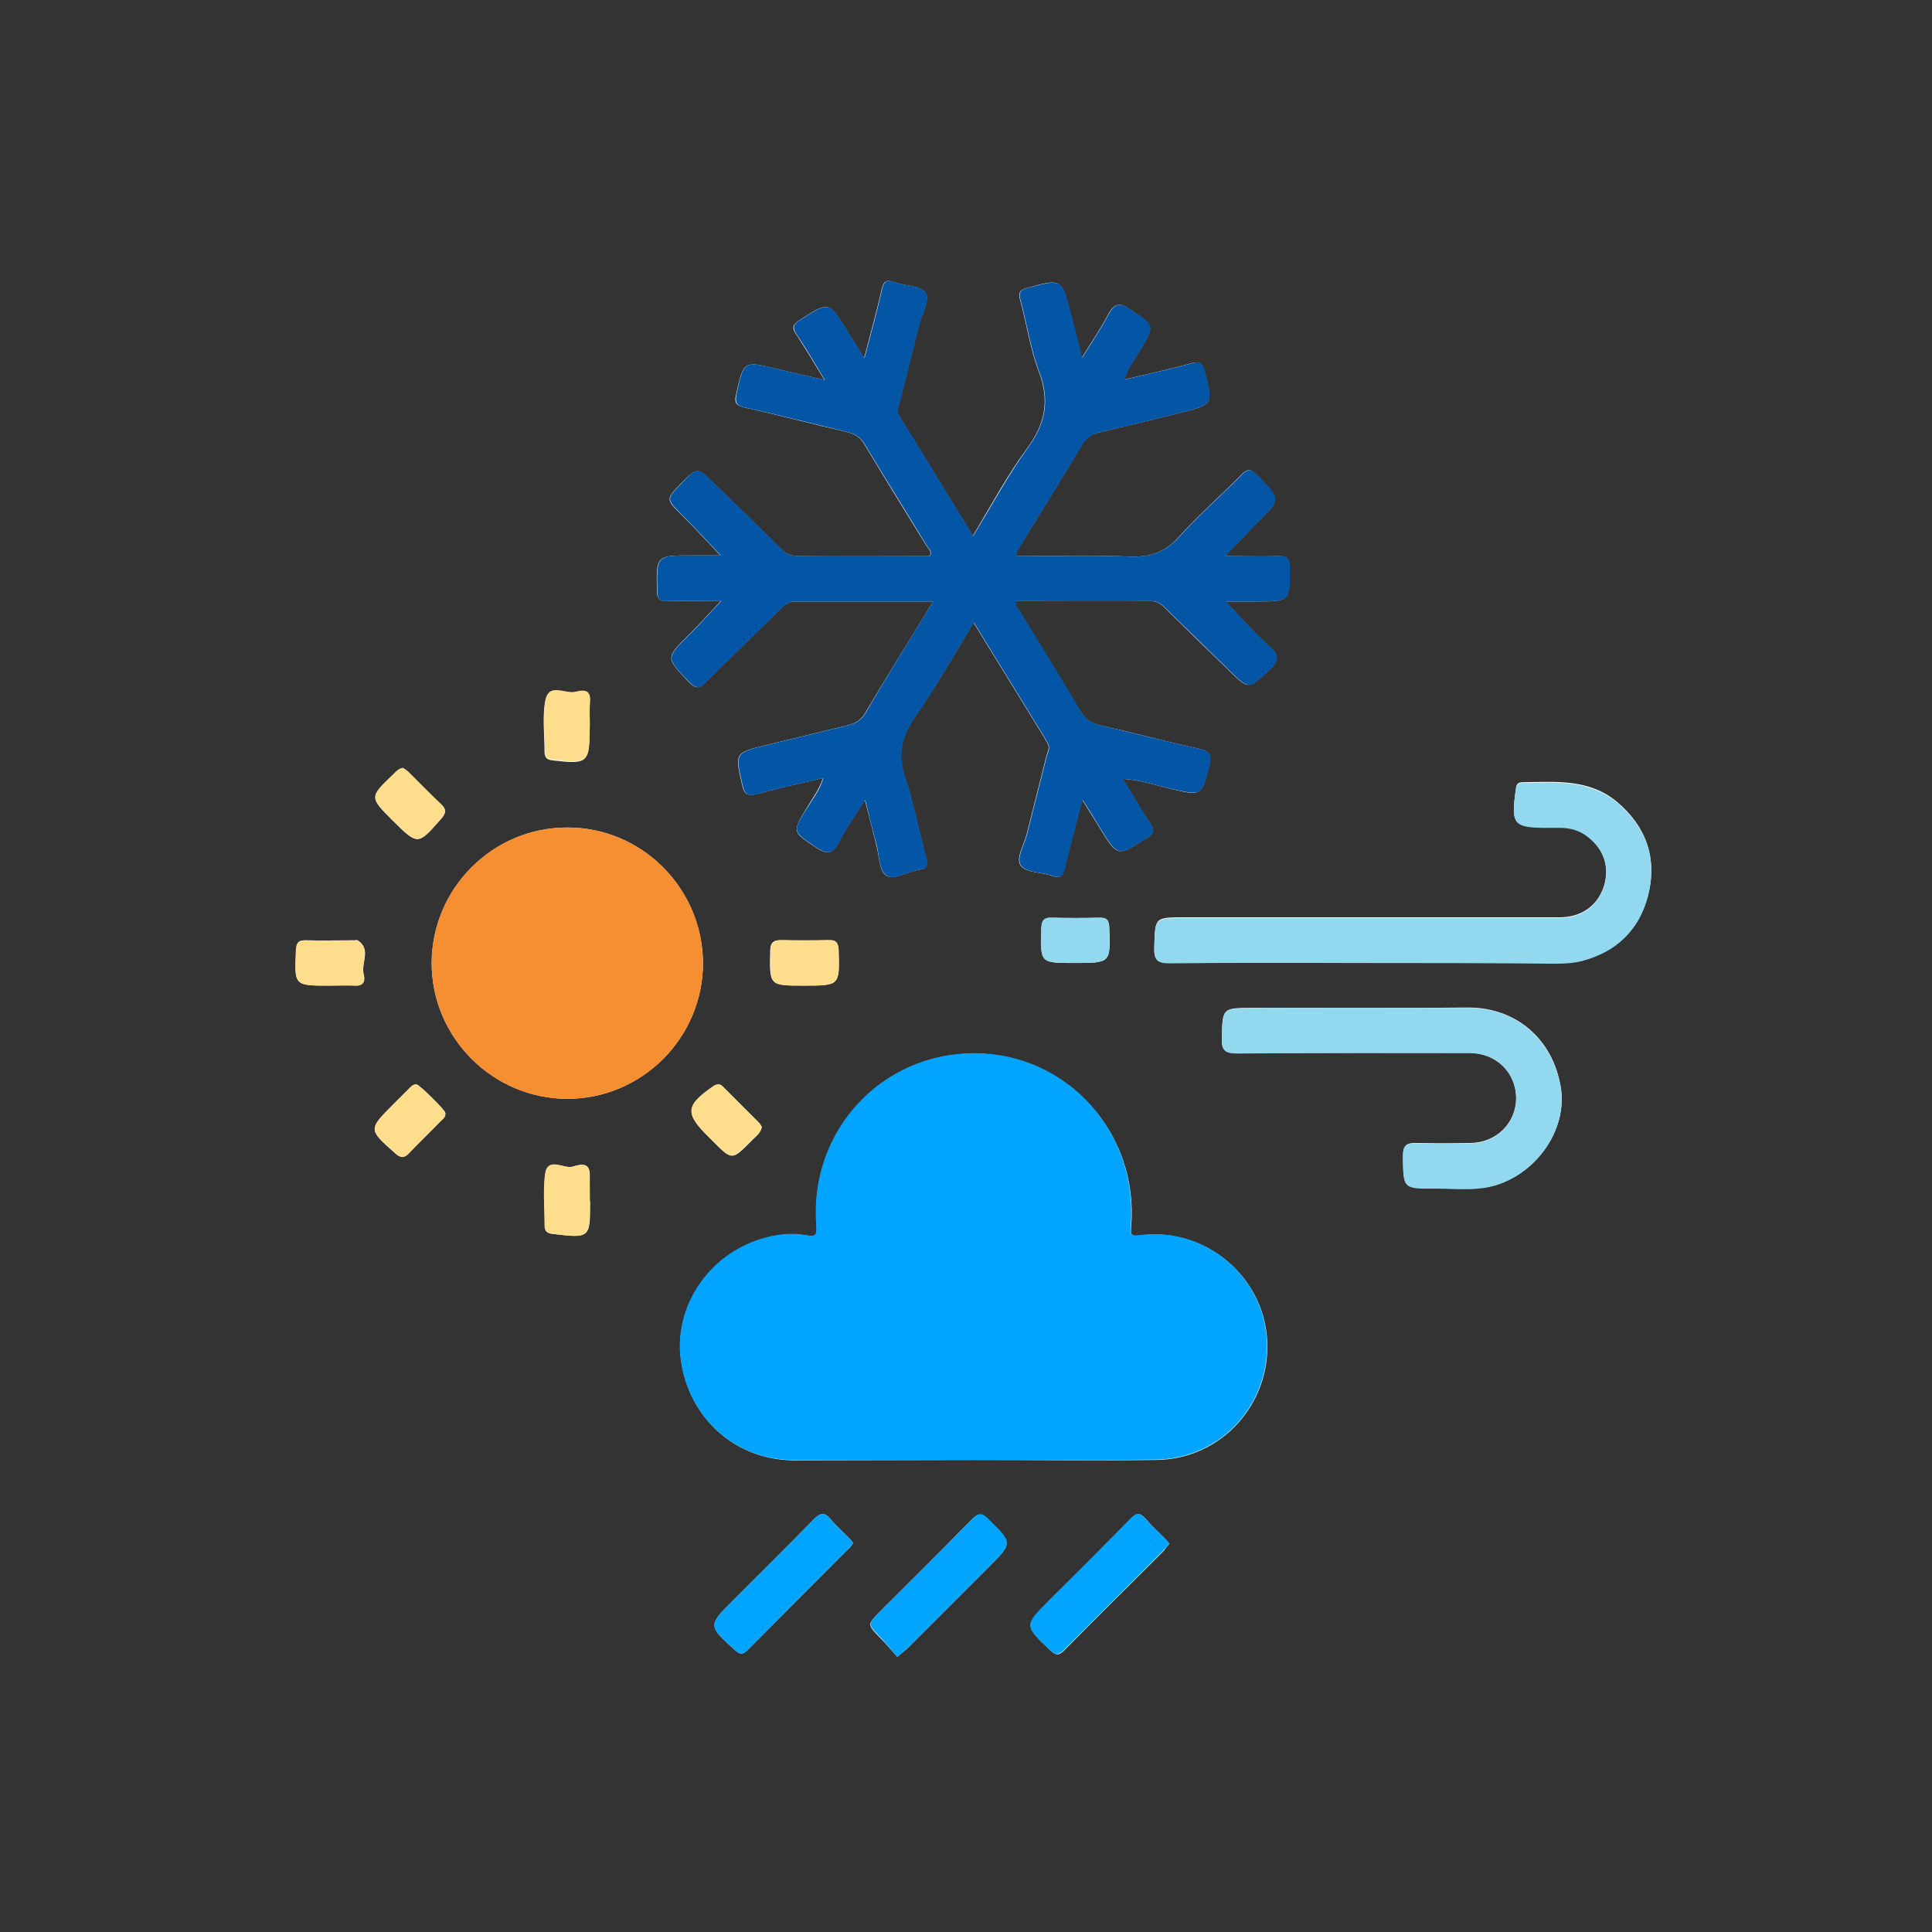 <?xml version="1.0" encoding="utf-8"?>
<!-- Generator: Adobe Illustrator 24.1.2, SVG Export Plug-In . SVG Version: 6.00 Build 0)  -->
<svg version="1.1" id="Layer_1" xmlns="http://www.w3.org/2000/svg" xmlns:xlink="http://www.w3.org/1999/xlink" x="0px" y="0px"
	 viewBox="0 0 512 512" style="enable-background:new 0 0 512 512;" xml:space="preserve">
<rect x="0" y="0" width="512" height="512" fill="#333333" stroke="none"/>
<style type="text/css">
	.st0{fill:#FEFEFE;}
	.st1{fill:#01A4FE;}
	.st2{fill:#0355A5;}
	.st3{fill:#F68F32;}
	.st4{fill:#92D8EE;}
	.st5{fill:#FEDD8C;}
</style>
<path class="st0" d="M257.9,386.9c16.2,0,32.4,0.2,48.6,0c17.2-0.2,30.4-14.9,29.3-32c-1.1-16.9-16.6-29.7-33.6-27.5
	c-2.8,0.4-2.6-0.5-2.4-2.6c1.9-24.6-17-45.4-41.3-45.6c-24.8-0.2-44,20.6-42.1,45.6c0.2,2.7-0.2,3-2.8,2.6c-4-0.7-7.9-0.2-11.8,1
	c-14.1,4.3-23.2,18.1-21.3,32.1c2.1,15.3,14.3,26.3,29.6,26.5C225.9,387,241.9,386.9,257.9,386.9z M247.3,159.4
	c-6.3,10.2-12.2,19.8-18,29.5c-1.1,1.9-2.5,2.8-4.6,3.3c-7.1,1.7-14.3,3.5-21.4,5.2c-8.7,2.1-8.6,2.1-6.6,10.7
	c0.6,2.7,1.6,2.9,4,2.3c5.6-1.5,11.3-2.8,17.4-4.2c-1.1,3.3-2.9,5.5-4.3,7.9c-3.9,6.5-3.8,6.3,2.3,10.4c3.1,2.1,4.6,1.9,6.3-1.5
	c1.8-3.6,4.3-7,6.8-11c1.2,4.6,2.1,8.2,3,11.8c0.8,2.9,0.8,7,2.6,8.2c2.2,1.4,5.8-1.1,8.8-1.5c2.3-0.3,2.3-1.4,1.8-3.3
	c-1.9-7-3.2-14.1-5.5-20.9c-2.1-6.1-1.2-10.9,2.5-16.2c5.5-7.9,10.3-16.4,15.6-25.1c6.3,10.3,12.4,20.1,18.4,29.9
	c0.4,0.6,0.7,1.3,1.1,1.9c0.9,1.3,0.1,2.4-0.2,3.6c-1.7,6.9-3.5,13.7-5.2,20.6c-0.7,2.9-3,6.4-1.6,8.4c1.4,1.9,5.5,1.7,8.3,2.7
	c2.4,0.9,2.9-0.1,3.4-2.2c1.3-5.7,2.9-11.4,4.6-17.9c1.8,2.9,3.2,5,4.5,7.2c4.9,8,4.8,7.9,12.7,2.8c1.8-1.2,2-2,0.8-3.8
	c-2.5-3.7-4.7-7.6-7.3-11.8c4.8,0.3,8.7,1.7,12.6,2.6c8.4,2,8.3,2,10.4-6.4c0.6-2.5,0.1-3.5-2.5-4.1c-8.9-2-17.7-4.3-26.5-6.3
	c-2.3-0.5-3.9-1.6-5.2-3.7c-5.3-8.9-10.8-17.6-16.1-26.5c-0.5-0.8-1.5-1.4-0.8-2.7c11.8,0,23.7,0,35.5,0c1.7,0,2.7,0.7,3.8,1.8
	c5.6,5.5,11.2,11,16.9,16.5c5.4,5.3,5.2,5.1,10.7,0c2.8-2.6,2.7-4-0.1-6.5c-4-3.5-7.5-7.6-11.4-11.7c2.8,0,5.3,0,7.8,0
	c9.3,0,9.3,0,9.1-9.3c0-2.1-0.6-2.7-2.7-2.7c-4.7,0.1-9.3,0-14.4,0c3-3.1,5.6-5.9,8.3-8.6c6.6-6.5,6.6-6.4,0-13.1
	c-1.5-1.5-2.3-1.5-3.8,0c-5.5,5.6-11.5,10.8-16.7,16.6c-3.7,4.1-7.6,5.4-13,5.2c-10-0.4-20.1-0.1-30.1-0.1c-0.1-1.5,0.7-2.2,1.2-3
	c5.4-8.8,10.9-17.6,16.2-26.5c1.1-1.9,2.5-2.8,4.6-3.3c7.1-1.7,14.3-3.4,21.4-5.2c8.9-2.2,8.8-2.2,6.5-11.1c-0.6-2.2-1.4-2.6-3.6-2
	c-5.7,1.6-11.5,2.8-17.7,4.3c1-3.2,2.7-5.3,4.1-7.6c4.1-6.8,4-6.6-2.5-11c-2.8-1.9-4.2-1.7-5.8,1.3c-2,3.8-4.4,7.3-7,11.5
	c-1.2-4.6-2.1-8.2-3-11.8c-2.4-9.2-2.4-9.2-11.5-6.7c-2.1,0.6-2.4,1.4-1.8,3.4c1.7,6.2,2.6,12.8,4.9,18.8c2.9,7.6,1.7,13.8-3.1,20.3
	c-5.3,7.2-9.5,15.1-14.4,23.2c-6.4-10.4-12.5-20.4-18.6-30.3c-0.3-0.5-0.6-1.1-1-1.6c-0.9-1.2-0.1-2.4,0.2-3.6
	c1.7-6.9,3.5-13.7,5.2-20.6c0.7-2.9,3-6.4,1.6-8.4c-1.4-1.9-5.5-1.7-8.2-2.7c-2.4-0.9-2.9,0-3.4,2.1c-1.3,5.8-2.9,11.4-4.6,18
	c-1.8-2.8-3.1-5-4.5-7.2c-4.9-7.9-4.8-7.9-12.7-2.8c-1.8,1.2-2,2-0.8,3.7c2.4,3.7,4.7,7.5,7.5,12.1c-4.8-1.1-8.6-2-12.5-2.9
	c-9-2.2-8.9-2.2-10.9,6.6c-0.5,2.1-0.3,3,2.2,3.6c9.1,2,18.1,4.4,27.2,6.5c2.1,0.5,3.5,1.4,4.6,3.3c5.4,9,10.9,17.9,16.4,26.8
	c0.5,0.8,1.5,1.4,0.9,2.7c-11.8,0-23.7,0-35.5,0c-1.7,0-2.8-0.7-3.9-1.8c-6-5.9-11.9-11.7-17.9-17.5c-4.3-4.2-4.3-4.2-8.5,0
	c-4.2,4.3-4.2,4.3,0.1,8.5c3.4,3.4,6.7,7,10.2,10.7c-2.8,0-5.3,0-7.7,0c-9.3,0-9.3,0-9.1,9.4c0,2.1,0.7,2.7,2.7,2.7
	c4.7-0.1,9.4,0,14.2,0c-3,3.2-5.6,6.1-8.4,8.9c-6.3,6.2-6.2,6.1,0,12.6c1.8,1.8,2.7,1.7,4.4,0c6.6-6.6,13.4-13.1,20-19.6
	c1.1-1.1,2.1-1.8,3.8-1.8C222.8,159.4,234.7,159.4,247.3,159.4z M150.4,219.3c-19.8,0-35.9,16.1-36,35.9c0,19.7,16.1,35.9,35.9,36
	c19.8,0,35.9-16.1,36-35.9C186.2,235.4,170.1,219.3,150.4,219.3z M362.1,255.2c16.6,0,33.1,0,49.7,0c2.5,0,5-0.1,7.4-0.7
	c9.1-2.3,15.2-8.1,17.5-17.1c2.6-9.9-0.4-18.4-8.3-25c-7.4-6.1-16.3-5.2-25-5.1c-1.3,0-1.6,0.8-1.7,1.9c-1.3,9.3-0.7,10,8.6,10
	c0.9,0,1.7,0,2.6,0c3-0.1,5.7,0.6,8,2.5c4.3,3.4,5.7,8.3,4.1,13.3c-1.7,5.1-6,8.1-11.7,8.1c-33.1,0-66.3,0-99.4,0c-8,0-7.8,0-8,8
	c-0.1,3,0.7,4,3.9,4C327.2,255.1,344.7,255.2,362.1,255.2z M359,267.1c-9,0-17.9,0-26.9,0c-8.3,0-8.1,0-8.3,8.1
	c-0.1,3.2,0.9,3.9,4,3.9c20.6-0.1,41.1-0.1,61.7-0.1c7,0,12.2,5.2,12.3,11.9c0,6.7-5.2,11.9-12.1,12c-4.7,0.1-9.5,0.1-14.2,0
	c-2.6-0.1-3.7,0.5-3.7,3.4c0.1,8.6-0.1,8.6,8.6,8.6c5.7-0.1,11.5,0.7,17-1.2c10.8-3.8,18-15.2,16.2-25.7
	c-2.1-12.6-11.7-20.9-24.3-21C379.2,267.1,369.1,267.1,359,267.1z M226.1,408.9c-0.5-0.6-0.9-1.1-1.3-1.5c-1.6-1.6-3.3-3.1-4.7-4.8
	c-1.6-1.9-2.7-1.7-4.4,0c-7,7.2-14.2,14.3-21.3,21.4c-6.8,6.8-6.8,6.8,0.4,13.3c1.3,1.2,2.1,1.2,3.3,0c8.8-8.9,17.7-17.8,26.6-26.7
	C225.2,410.2,225.6,409.6,226.1,408.9z M237.8,439.1c1.2-1.1,2-1.6,2.7-2.3c7.2-7.2,14.4-14.4,21.6-21.6c6.3-6.3,6.2-6.2-0.2-12.5
	c-1.7-1.7-2.7-1.7-4.4,0c-8,8.2-16.1,16.2-24.2,24.3c-3.5,3.5-3.5,3.5-0.1,7C234.8,435.6,236.2,437.3,237.8,439.1z M309.9,409.1
	c-0.6-0.7-1-1.2-1.5-1.7c-1.6-1.6-3.3-3.1-4.7-4.8c-1.5-1.8-2.5-1.7-4.1,0c-7.1,7.3-14.4,14.5-21.6,21.7c-6.6,6.6-6.5,6.5,0.4,13.1
	c1.4,1.3,2.2,1.4,3.6,0c8.7-8.8,17.6-17.6,26.4-26.4C308.9,410.3,309.3,409.8,309.9,409.1z M156.3,192c0-2.1-0.1-4.2,0-6.3
	c0.1-3.2-2.4-2.6-3.9-2.2c-2.7,0.6-7-2.5-7.9,2.2c-0.8,4.3-0.2,8.9-0.2,13.4c0,1.4,0.4,2.2,2,2.4c9.5,1.1,9.9,0.8,9.9-8.6
	C156.3,192.5,156.3,192.2,156.3,192z M284.6,255.2c9.7,0,9.7,0,9.4-9.2c-0.1-2-0.5-2.9-2.7-2.8c-4.2,0.1-8.4,0.1-12.6,0
	c-2.2-0.1-2.6,0.9-2.7,2.9C275.7,255.2,275.6,255.2,284.6,255.2z M87.2,261.2c2.4,0,4.7-0.1,7.1,0c2.3,0.1,2.5-1.6,2.1-3
	c-0.8-3,2.1-6.6-1.6-9c-0.2-0.1-0.5,0-0.7,0c-4.3,0-8.7,0.1-13,0c-2,0-2.5,0.8-2.6,2.6C78,261.2,77.9,261.2,87.2,261.2z
	 M212.9,261.2c9.7,0,9.6,0,9.3-9.2c-0.1-2.1-0.7-2.8-2.8-2.8c-4.1,0.1-8.2,0.1-12.3,0c-2.3-0.1-3,0.7-3,3
	C203.9,261.2,203.9,261.2,212.9,261.2z M156.3,318c0-2.2,0-4.5,0-6.7c0-3.8-3.2-2.5-4.6-2.1c-2.4,0.6-6.6-2.7-7.2,2.1
	c-0.6,4.4-0.1,8.9-0.1,13.4c0,1.5,0.4,2.1,2.1,2.3c9.9,1.1,9.9,1.2,9.9-8.6C156.3,318.3,156.3,318.2,156.3,318z M106.8,203.5
	c-1.3,0.2-1.9,1.1-2.6,1.8c-6.3,6-6.3,6-0.2,12.1c6.8,6.7,6.7,6.7,13-0.5c1.3-1.5,1.2-2.4-0.1-3.7c-2.9-2.8-5.6-5.6-8.5-8.4
	C107.9,204.2,107.2,203.9,106.8,203.5z M110.4,287.4c-0.9-0.1-1.4,0.5-1.9,1c-1.4,1.4-2.8,2.8-4.2,4.2c-6.7,6.7-6.7,6.7,0.4,13
	c1.4,1.3,2.4,1.4,3.7,0c2.8-2.9,5.6-5.6,8.4-8.5c0.6-0.6,1.4-1.1,1.2-2.2C117.9,294.1,111.2,287.5,110.4,287.4z M201.9,298.7
	c-0.2-0.4-0.4-0.8-0.8-1.2c-3.2-3.2-6.3-6.3-9.5-9.5c-0.9-0.9-1.6-0.7-2.6,0c-7.2,4.9-7.5,7-1.5,13c0.5,0.5,1.1,1.1,1.6,1.6
	c4.9,4.9,4.9,4.9,9.8,0C200,301.4,201.5,300.5,201.9,298.7z"/>
<path class="st1" d="M257.9,386.9c-16,0-31.9,0.1-47.9,0c-15.3-0.1-27.5-11.2-29.6-26.5c-1.9-14,7.2-27.8,21.3-32.1
	c3.9-1.2,7.9-1.7,11.8-1c2.6,0.5,3,0.2,2.8-2.6c-1.9-25,17.3-45.7,42.1-45.6c24.3,0.1,43.2,20.9,41.3,45.6c-0.2,2.1-0.4,3,2.4,2.6
	c17-2.2,32.5,10.6,33.6,27.5c1.1,17.2-12.1,31.8-29.3,32C290.3,387,274.1,386.9,257.9,386.9z"/>
<path class="st2" d="M247.3,159.4c-12.7,0-24.5,0-36.4,0c-1.7,0-2.7,0.7-3.8,1.8c-6.7,6.6-13.4,13-20,19.6c-1.7,1.7-2.6,1.8-4.4,0
	c-6.3-6.5-6.3-6.4,0-12.6c2.8-2.8,5.4-5.7,8.4-8.9c-4.9,0-9.6-0.1-14.2,0c-2.1,0.1-2.7-0.5-2.7-2.7c-0.2-9.4-0.2-9.4,9.1-9.4
	c2.5,0,5,0,7.7,0c-3.5-3.7-6.8-7.3-10.2-10.7c-4.3-4.3-4.3-4.2-0.1-8.5c4.1-4.3,4.1-4.3,8.5,0c6,5.8,12,11.7,17.9,17.5
	c1.1,1.1,2.1,1.8,3.9,1.8c11.8-0.1,23.7,0,35.5,0c0.6-1.3-0.4-1.9-0.9-2.7c-5.4-8.9-11-17.8-16.4-26.8c-1.1-1.9-2.5-2.8-4.6-3.3
	c-9.1-2.2-18.1-4.5-27.2-6.5c-2.4-0.5-2.6-1.5-2.2-3.6c1.9-8.8,1.9-8.8,10.9-6.6c3.8,0.9,7.7,1.8,12.5,2.9c-2.8-4.6-5-8.4-7.5-12.1
	c-1.1-1.7-1-2.6,0.8-3.7c7.9-5.1,7.8-5.1,12.7,2.8c1.3,2.2,2.7,4.3,4.5,7.2c1.7-6.5,3.3-12.2,4.6-18c0.5-2.1,1-3,3.4-2.1
	c2.8,1,6.9,0.8,8.2,2.7c1.4,2-0.9,5.5-1.6,8.4c-1.7,6.9-3.5,13.7-5.2,20.6c-0.3,1.1-1.1,2.3-0.2,3.6c0.4,0.5,0.6,1.1,1,1.6
	c6.1,9.9,12.2,19.9,18.6,30.3c5-8.1,9.2-16,14.4-23.2c4.8-6.5,6-12.7,3.1-20.3c-2.3-6-3.2-12.5-4.9-18.8c-0.6-2-0.3-2.8,1.8-3.4
	c9.1-2.4,9.1-2.5,11.5,6.7c0.9,3.6,1.9,7.2,3,11.8c2.6-4.2,5-7.7,7-11.5c1.6-3,3-3.2,5.8-1.3c6.5,4.3,6.6,4.1,2.5,11
	c-1.4,2.3-3.1,4.4-4.1,7.6c6.2-1.5,12-2.7,17.7-4.3c2.2-0.6,3-0.3,3.6,2c2.3,8.8,2.3,8.9-6.5,11.1c-7.1,1.8-14.3,3.5-21.4,5.2
	c-2,0.5-3.5,1.4-4.6,3.3c-5.3,8.9-10.8,17.6-16.2,26.5c-0.5,0.8-1.3,1.5-1.2,3c10,0,20.1-0.3,30.1,0.1c5.4,0.2,9.3-1.2,13-5.2
	c5.2-5.8,11.2-11,16.7-16.6c1.5-1.5,2.3-1.5,3.8,0c6.6,6.6,6.7,6.5,0,13.1c-2.7,2.7-5.3,5.5-8.3,8.6c5,0,9.7,0.1,14.4,0
	c2.1-0.1,2.7,0.5,2.7,2.7c0.2,9.3,0.2,9.3-9.1,9.3c-2.5,0-5,0-7.8,0c3.9,4.1,7.4,8.2,11.4,11.7c2.8,2.5,2.9,3.9,0.1,6.5
	c-5.4,5.1-5.3,5.3-10.7,0c-5.6-5.5-11.3-11-16.9-16.5c-1.1-1.1-2.1-1.8-3.8-1.8c-11.8,0.1-23.7,0-35.5,0c-0.7,1.3,0.3,1.9,0.8,2.7
	c5.4,8.8,10.9,17.6,16.1,26.5c1.3,2.1,2.9,3.2,5.2,3.7c8.8,2.1,17.6,4.3,26.5,6.3c2.6,0.6,3.1,1.6,2.5,4.1c-2.1,8.4-2,8.3-10.4,6.4
	c-4-0.9-7.9-2.3-12.6-2.6c2.6,4.2,4.8,8.1,7.3,11.8c1.2,1.7,0.9,2.6-0.8,3.8c-7.9,5.1-7.8,5.2-12.7-2.8c-1.3-2.2-2.7-4.4-4.5-7.2
	c-1.7,6.5-3.3,12.2-4.6,17.9c-0.5,2.1-1,3.1-3.4,2.2c-2.8-1-6.9-0.8-8.3-2.7c-1.4-2,0.9-5.5,1.6-8.4c1.7-6.9,3.5-13.7,5.2-20.6
	c0.3-1.1,1.1-2.3,0.2-3.6c-0.4-0.6-0.7-1.3-1.1-1.9c-6-9.8-12.1-19.6-18.4-29.9c-5.4,8.7-10.1,17.2-15.6,25.1
	c-3.7,5.3-4.6,10.1-2.5,16.2c2.3,6.8,3.6,14,5.5,20.9c0.5,1.9,0.5,3-1.8,3.3c-3.1,0.4-6.6,3-8.8,1.5c-1.9-1.2-1.9-5.4-2.6-8.2
	c-1-3.6-1.9-7.2-3-11.8c-2.5,4.1-5,7.4-6.8,11c-1.7,3.4-3.2,3.6-6.3,1.5c-6.2-4.2-6.3-4-2.3-10.4c1.5-2.4,3.3-4.6,4.3-7.9
	c-6.1,1.4-11.8,2.7-17.4,4.2c-2.4,0.7-3.4,0.4-4-2.3c-2-8.6-2.1-8.6,6.6-10.7c7.1-1.7,14.3-3.5,21.4-5.2c2.1-0.5,3.5-1.4,4.6-3.3
	C235.1,179.2,241,169.6,247.3,159.4z"/>
<path class="st3" d="M150.4,219.3c19.8,0,35.9,16.2,35.9,36c0,19.8-16.2,35.9-36,35.9c-19.7,0-35.9-16.2-35.9-36
	C114.4,235.4,130.6,219.2,150.4,219.3z"/>
<path class="st4" d="M362.1,255.2c-17.4,0-34.9-0.1-52.3,0.1c-3.2,0-4-1-3.9-4c0.2-8,0-8,8-8c33.1,0,66.3,0,99.4,0
	c5.7,0,10-3.1,11.7-8.1c1.7-5,0.2-9.9-4.1-13.3c-2.3-1.9-5.1-2.6-8-2.5c-0.9,0-1.7,0-2.6,0c-9.3,0-9.9-0.8-8.6-10
	c0.2-1.1,0.4-1.9,1.7-1.9c8.7-0.1,17.6-1,25,5.1c7.9,6.6,10.9,15.1,8.3,25c-2.4,9-8.4,14.7-17.5,17.1c-2.4,0.6-4.9,0.7-7.4,0.7
	C395.2,255.2,378.7,255.2,362.1,255.2z"/>
<path class="st4" d="M359,267.1c10.1,0,20.2,0,30.3,0c12.5,0,22.1,8.4,24.3,21c1.8,10.4-5.4,21.8-16.2,25.7c-5.5,2-11.3,1.2-17,1.2
	c-8.7,0.1-8.5,0-8.6-8.6c0-3,1-3.5,3.7-3.4c4.7,0.2,9.5,0.1,14.2,0c6.9-0.1,12.1-5.3,12.1-12c0-6.7-5.3-11.9-12.3-11.9
	c-20.6,0-41.1-0.1-61.7,0.1c-3.1,0-4-0.8-4-3.9c0.2-8.1,0-8.1,8.3-8.1C341.1,267.1,350.1,267.1,359,267.1z"/>
<g>
	<path class="st1" d="M226.1,408.9c-0.5,0.6-0.9,1.2-1.4,1.7c-8.9,8.9-17.8,17.8-26.6,26.7c-1.2,1.2-2,1.2-3.3,0
		c-7.2-6.5-7.3-6.5-0.4-13.3c7.1-7.1,14.3-14.2,21.3-21.4c1.7-1.8,2.8-1.9,4.4,0c1.4,1.7,3.1,3.2,4.7,4.8
		C225.2,407.9,225.6,408.4,226.1,408.9z"/>
	<path class="st1" d="M237.8,439.1c-1.6-1.8-3-3.6-4.5-5.2c-3.4-3.5-3.4-3.5,0.1-7c8.1-8.1,16.2-16.1,24.2-24.3
		c1.7-1.8,2.7-1.8,4.4,0c6.4,6.3,6.4,6.3,0.2,12.5c-7.2,7.2-14.4,14.4-21.6,21.6C239.8,437.5,239,438.1,237.8,439.1z"/>
	<path class="st1" d="M309.9,409.1c-0.6,0.7-1.1,1.2-1.6,1.8c-8.8,8.8-17.6,17.6-26.4,26.4c-1.4,1.4-2.2,1.3-3.6,0
		c-6.9-6.5-7-6.5-0.4-13.1c7.2-7.2,14.5-14.4,21.6-21.7c1.6-1.7,2.6-1.7,4.1,0c1.4,1.7,3.1,3.2,4.7,4.8
		C308.9,407.9,309.4,408.4,309.9,409.1z"/>
</g>
<path class="st5" d="M156.3,192c0,0.2,0,0.5,0,0.7c0,9.4-0.4,9.7-9.9,8.6c-1.7-0.2-2-0.9-2-2.4c0-4.5-0.6-9,0.2-13.4
	c0.9-4.7,5.2-1.5,7.9-2.2c1.5-0.3,4-1,3.9,2.2C156.2,187.8,156.3,189.9,156.3,192z"/>
<path class="st4" d="M284.6,255.2c-9,0-8.9,0-8.7-9.1c0.1-2,0.5-2.9,2.7-2.9c4.2,0.1,8.4,0.1,12.6,0c2.2-0.1,2.7,0.8,2.7,2.8
	C294.3,255.2,294.4,255.2,284.6,255.2z"/>
<path class="st5" d="M87.2,261.2c-9.3,0-9.2,0-8.8-9.4c0.1-1.9,0.6-2.7,2.6-2.6c4.3,0.1,8.7,0,13,0c0.2,0,0.6-0.1,0.7,0
	c3.8,2.4,0.9,6,1.6,9c0.4,1.4,0.3,3.1-2.1,3C91.9,261.1,89.6,261.2,87.2,261.2z"/>
<path class="st5" d="M212.9,261.2c-9,0-8.9,0-8.7-9.1c0-2.3,0.7-3,3-3c4.1,0.1,8.2,0.1,12.3,0c2.1-0.1,2.7,0.7,2.8,2.8
	C222.5,261.2,222.6,261.2,212.9,261.2z"/>
<path class="st5" d="M156.3,318c0,0.1,0,0.2,0,0.4c0,9.8,0,9.8-9.9,8.6c-1.6-0.2-2.1-0.9-2.1-2.3c0-4.5-0.4-9,0.1-13.4
	c0.6-4.9,4.8-1.6,7.2-2.1c1.4-0.3,4.6-1.7,4.6,2.1C156.3,313.6,156.3,315.8,156.3,318z"/>
<path class="st5" d="M106.8,203.5c0.5,0.3,1.1,0.7,1.6,1.2c2.8,2.8,5.6,5.7,8.5,8.4c1.4,1.3,1.4,2.3,0.1,3.7
	c-6.3,7.2-6.2,7.3-13,0.5c-6.1-6.1-6.1-6.1,0.2-12.1C104.9,204.6,105.5,203.7,106.8,203.5z"/>
<path class="st5" d="M110.4,287.4c0.8,0.1,7.5,6.7,7.6,7.5c0.2,1.1-0.6,1.6-1.2,2.2c-2.8,2.8-5.7,5.6-8.4,8.5
	c-1.3,1.4-2.3,1.3-3.7,0c-7.1-6.3-7.2-6.2-0.4-13c1.4-1.4,2.8-2.8,4.2-4.2C109,287.9,109.5,287.3,110.4,287.4z"/>
<path class="st5" d="M201.9,298.7c-0.5,1.8-1.9,2.7-3.1,3.8c-4.9,4.9-4.9,4.9-9.8,0c-0.5-0.5-1.1-1.1-1.6-1.6c-5.9-5.9-5.7-8,1.5-13
	c1-0.7,1.8-0.8,2.6,0c3.2,3.2,6.3,6.3,9.5,9.5C201.5,297.9,201.7,298.4,201.9,298.7z"/>
</svg>
